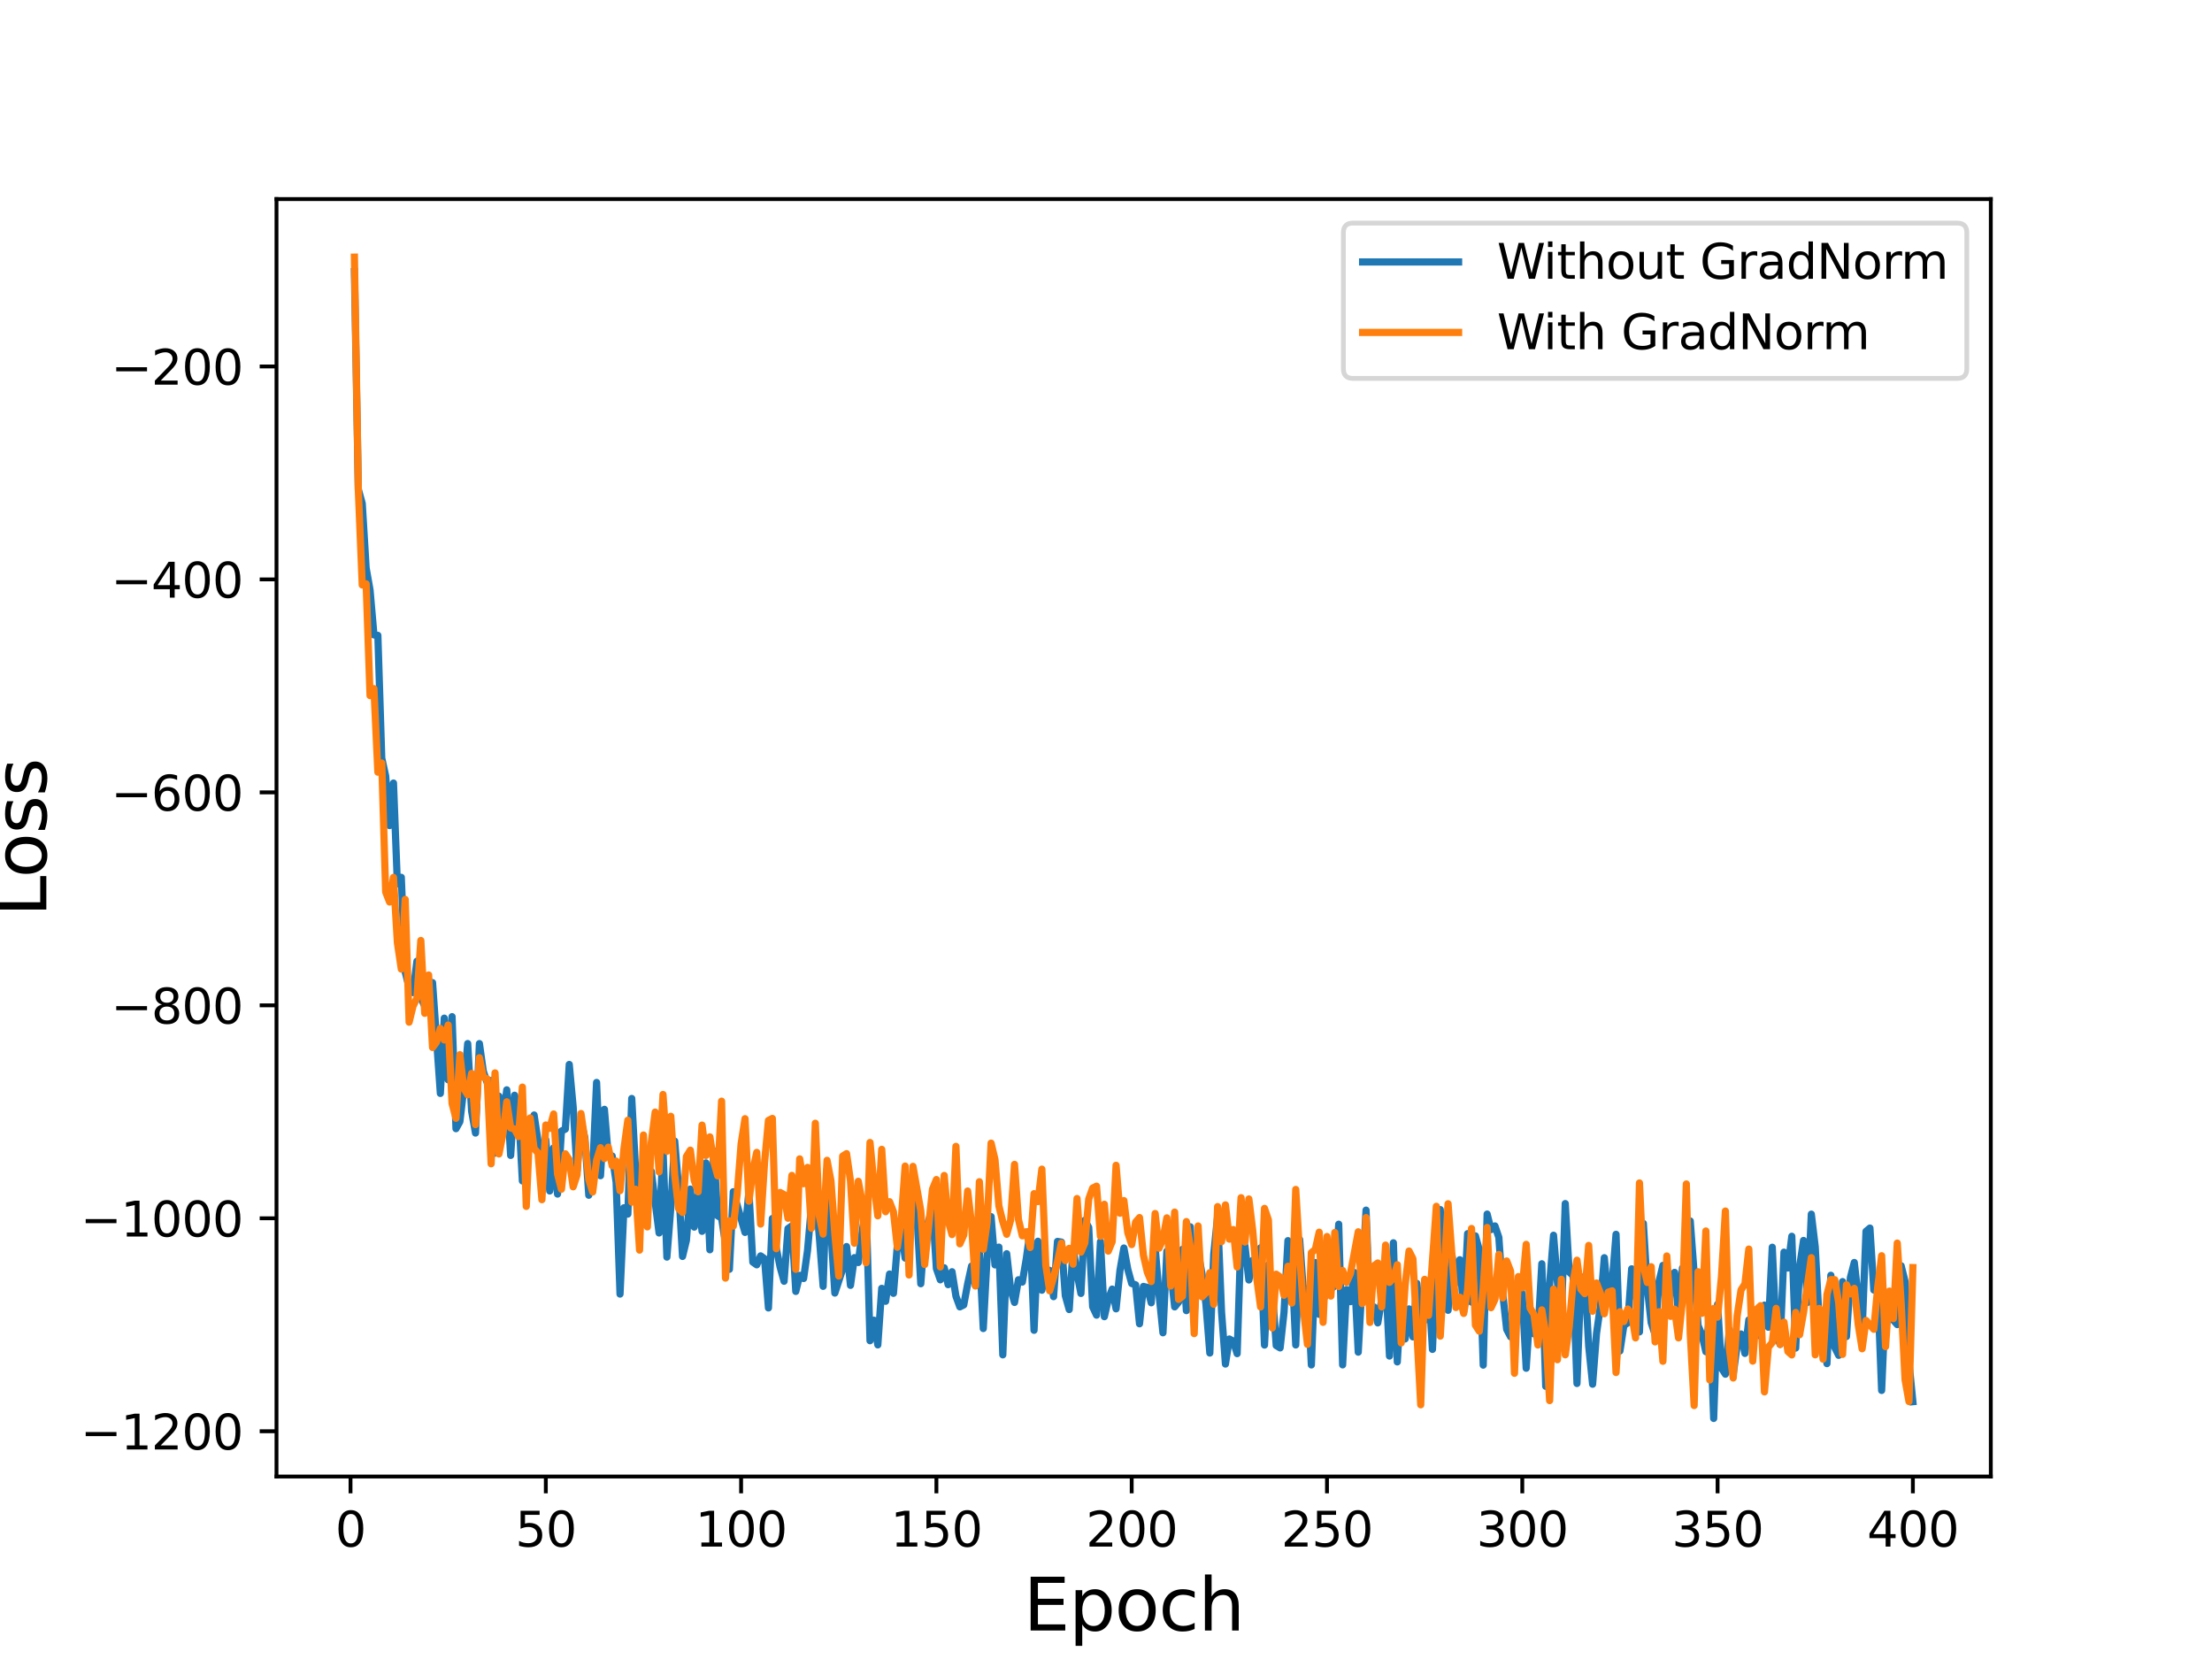 <?xml version="1.0" encoding="utf-8" standalone="no"?>
<!DOCTYPE svg PUBLIC "-//W3C//DTD SVG 1.1//EN"
  "http://www.w3.org/Graphics/SVG/1.1/DTD/svg11.dtd">
<svg height="345.6pt" version="1.1" viewBox="0 0 460.8 345.6" width="460.8pt" xmlns="http://www.w3.org/2000/svg" xmlns:xlink="http://www.w3.org/1999/xlink">
 <defs>
  <style type="text/css">*{stroke-linecap:butt;stroke-linejoin:round;}</style>
 </defs>
 <g id="figure_1">
  <g id="patch_1">
   <path d="M 0 345.6 
L 460.8 345.6 
L 460.8 0 
L 0 0 
z
" style="fill:#ffffff;"/>
  </g>
  <g id="axes_1">
   <g id="patch_2">
    <path d="M 57.6 307.584 
L 414.72 307.584 
L 414.72 41.472 
L 57.6 41.472 
z
" style="fill:#ffffff;"/>
   </g>
   <g id="matplotlib.axis_1">
    <g id="xtick_1">
     <g id="line2d_1">
      <defs>
       <path d="M 0 0 
L 0 3.5 
" id="m8390b053bf" style="stroke:#000000;stroke-width:0.8;"/>
      </defs>
      <g>
       <use style="stroke:#000000;stroke-width:0.8;" x="73.019" xlink:href="#m8390b053bf" y="307.584"/>
      </g>
     </g>
     <g id="text_1">
      <!-- 0 -->
      <g transform="translate(69.838 322.182)scale(0.1 -0.1)">
       <defs>
        <path d="M 2034 4250 
Q 1547 4250 1301 3770 
Q 1056 3291 1056 2328 
Q 1056 1369 1301 889 
Q 1547 409 2034 409 
Q 2525 409 2770 889 
Q 3016 1369 3016 2328 
Q 3016 3291 2770 3770 
Q 2525 4250 2034 4250 
z
M 2034 4750 
Q 2819 4750 3233 4129 
Q 3647 3509 3647 2328 
Q 3647 1150 3233 529 
Q 2819 -91 2034 -91 
Q 1250 -91 836 529 
Q 422 1150 422 2328 
Q 422 3509 836 4129 
Q 1250 4750 2034 4750 
z
" id="DejaVuSans-30" transform="scale(0.016)"/>
       </defs>
       <use xlink:href="#DejaVuSans-30"/>
      </g>
     </g>
    </g>
    <g id="xtick_2">
     <g id="line2d_2">
      <g>
       <use style="stroke:#000000;stroke-width:0.8;" x="113.703" xlink:href="#m8390b053bf" y="307.584"/>
      </g>
     </g>
     <g id="text_2">
      <!-- 50 -->
      <g transform="translate(107.34 322.182)scale(0.1 -0.1)">
       <defs>
        <path d="M 691 4666 
L 3169 4666 
L 3169 4134 
L 1269 4134 
L 1269 2991 
Q 1406 3038 1543 3061 
Q 1681 3084 1819 3084 
Q 2600 3084 3056 2656 
Q 3513 2228 3513 1497 
Q 3513 744 3044 326 
Q 2575 -91 1722 -91 
Q 1428 -91 1123 -41 
Q 819 9 494 109 
L 494 744 
Q 775 591 1075 516 
Q 1375 441 1709 441 
Q 2250 441 2565 725 
Q 2881 1009 2881 1497 
Q 2881 1984 2565 2268 
Q 2250 2553 1709 2553 
Q 1456 2553 1204 2497 
Q 953 2441 691 2322 
L 691 4666 
z
" id="DejaVuSans-35" transform="scale(0.016)"/>
       </defs>
       <use xlink:href="#DejaVuSans-35"/>
       <use x="63.623" xlink:href="#DejaVuSans-30"/>
      </g>
     </g>
    </g>
    <g id="xtick_3">
     <g id="line2d_3">
      <g>
       <use style="stroke:#000000;stroke-width:0.8;" x="154.386" xlink:href="#m8390b053bf" y="307.584"/>
      </g>
     </g>
     <g id="text_3">
      <!-- 100 -->
      <g transform="translate(144.842 322.182)scale(0.1 -0.1)">
       <defs>
        <path d="M 794 531 
L 1825 531 
L 1825 4091 
L 703 3866 
L 703 4441 
L 1819 4666 
L 2450 4666 
L 2450 531 
L 3481 531 
L 3481 0 
L 794 0 
L 794 531 
z
" id="DejaVuSans-31" transform="scale(0.016)"/>
       </defs>
       <use xlink:href="#DejaVuSans-31"/>
       <use x="63.623" xlink:href="#DejaVuSans-30"/>
       <use x="127.246" xlink:href="#DejaVuSans-30"/>
      </g>
     </g>
    </g>
    <g id="xtick_4">
     <g id="line2d_4">
      <g>
       <use style="stroke:#000000;stroke-width:0.8;" x="195.07" xlink:href="#m8390b053bf" y="307.584"/>
      </g>
     </g>
     <g id="text_4">
      <!-- 150 -->
      <g transform="translate(185.526 322.182)scale(0.1 -0.1)">
       <use xlink:href="#DejaVuSans-31"/>
       <use x="63.623" xlink:href="#DejaVuSans-35"/>
       <use x="127.246" xlink:href="#DejaVuSans-30"/>
      </g>
     </g>
    </g>
    <g id="xtick_5">
     <g id="line2d_5">
      <g>
       <use style="stroke:#000000;stroke-width:0.8;" x="235.753" xlink:href="#m8390b053bf" y="307.584"/>
      </g>
     </g>
     <g id="text_5">
      <!-- 200 -->
      <g transform="translate(226.209 322.182)scale(0.1 -0.1)">
       <defs>
        <path d="M 1228 531 
L 3431 531 
L 3431 0 
L 469 0 
L 469 531 
Q 828 903 1448 1529 
Q 2069 2156 2228 2338 
Q 2531 2678 2651 2914 
Q 2772 3150 2772 3378 
Q 2772 3750 2511 3984 
Q 2250 4219 1831 4219 
Q 1534 4219 1204 4116 
Q 875 4013 500 3803 
L 500 4441 
Q 881 4594 1212 4672 
Q 1544 4750 1819 4750 
Q 2544 4750 2975 4387 
Q 3406 4025 3406 3419 
Q 3406 3131 3298 2873 
Q 3191 2616 2906 2266 
Q 2828 2175 2409 1742 
Q 1991 1309 1228 531 
z
" id="DejaVuSans-32" transform="scale(0.016)"/>
       </defs>
       <use xlink:href="#DejaVuSans-32"/>
       <use x="63.623" xlink:href="#DejaVuSans-30"/>
       <use x="127.246" xlink:href="#DejaVuSans-30"/>
      </g>
     </g>
    </g>
    <g id="xtick_6">
     <g id="line2d_6">
      <g>
       <use style="stroke:#000000;stroke-width:0.8;" x="276.437" xlink:href="#m8390b053bf" y="307.584"/>
      </g>
     </g>
     <g id="text_6">
      <!-- 250 -->
      <g transform="translate(266.893 322.182)scale(0.1 -0.1)">
       <use xlink:href="#DejaVuSans-32"/>
       <use x="63.623" xlink:href="#DejaVuSans-35"/>
       <use x="127.246" xlink:href="#DejaVuSans-30"/>
      </g>
     </g>
    </g>
    <g id="xtick_7">
     <g id="line2d_7">
      <g>
       <use style="stroke:#000000;stroke-width:0.8;" x="317.12" xlink:href="#m8390b053bf" y="307.584"/>
      </g>
     </g>
     <g id="text_7">
      <!-- 300 -->
      <g transform="translate(307.576 322.182)scale(0.1 -0.1)">
       <defs>
        <path d="M 2597 2516 
Q 3050 2419 3304 2112 
Q 3559 1806 3559 1356 
Q 3559 666 3084 287 
Q 2609 -91 1734 -91 
Q 1441 -91 1130 -33 
Q 819 25 488 141 
L 488 750 
Q 750 597 1062 519 
Q 1375 441 1716 441 
Q 2309 441 2620 675 
Q 2931 909 2931 1356 
Q 2931 1769 2642 2001 
Q 2353 2234 1838 2234 
L 1294 2234 
L 1294 2753 
L 1863 2753 
Q 2328 2753 2575 2939 
Q 2822 3125 2822 3475 
Q 2822 3834 2567 4026 
Q 2313 4219 1838 4219 
Q 1578 4219 1281 4162 
Q 984 4106 628 3988 
L 628 4550 
Q 988 4650 1302 4700 
Q 1616 4750 1894 4750 
Q 2613 4750 3031 4423 
Q 3450 4097 3450 3541 
Q 3450 3153 3228 2886 
Q 3006 2619 2597 2516 
z
" id="DejaVuSans-33" transform="scale(0.016)"/>
       </defs>
       <use xlink:href="#DejaVuSans-33"/>
       <use x="63.623" xlink:href="#DejaVuSans-30"/>
       <use x="127.246" xlink:href="#DejaVuSans-30"/>
      </g>
     </g>
    </g>
    <g id="xtick_8">
     <g id="line2d_8">
      <g>
       <use style="stroke:#000000;stroke-width:0.8;" x="357.804" xlink:href="#m8390b053bf" y="307.584"/>
      </g>
     </g>
     <g id="text_8">
      <!-- 350 -->
      <g transform="translate(348.26 322.182)scale(0.1 -0.1)">
       <use xlink:href="#DejaVuSans-33"/>
       <use x="63.623" xlink:href="#DejaVuSans-35"/>
       <use x="127.246" xlink:href="#DejaVuSans-30"/>
      </g>
     </g>
    </g>
    <g id="xtick_9">
     <g id="line2d_9">
      <g>
       <use style="stroke:#000000;stroke-width:0.8;" x="398.487" xlink:href="#m8390b053bf" y="307.584"/>
      </g>
     </g>
     <g id="text_9">
      <!-- 400 -->
      <g transform="translate(388.944 322.182)scale(0.1 -0.1)">
       <defs>
        <path d="M 2419 4116 
L 825 1625 
L 2419 1625 
L 2419 4116 
z
M 2253 4666 
L 3047 4666 
L 3047 1625 
L 3713 1625 
L 3713 1100 
L 3047 1100 
L 3047 0 
L 2419 0 
L 2419 1100 
L 313 1100 
L 313 1709 
L 2253 4666 
z
" id="DejaVuSans-34" transform="scale(0.016)"/>
       </defs>
       <use xlink:href="#DejaVuSans-34"/>
       <use x="63.623" xlink:href="#DejaVuSans-30"/>
       <use x="127.246" xlink:href="#DejaVuSans-30"/>
      </g>
     </g>
    </g>
    <g id="text_10">
     <!-- Epoch -->
     <g transform="translate(213.194 339.66)scale(0.15 -0.15)">
      <defs>
       <path d="M 628 4666 
L 3578 4666 
L 3578 4134 
L 1259 4134 
L 1259 2753 
L 3481 2753 
L 3481 2222 
L 1259 2222 
L 1259 531 
L 3634 531 
L 3634 0 
L 628 0 
L 628 4666 
z
" id="DejaVuSans-45" transform="scale(0.016)"/>
       <path d="M 1159 525 
L 1159 -1331 
L 581 -1331 
L 581 3500 
L 1159 3500 
L 1159 2969 
Q 1341 3281 1617 3432 
Q 1894 3584 2278 3584 
Q 2916 3584 3314 3078 
Q 3713 2572 3713 1747 
Q 3713 922 3314 415 
Q 2916 -91 2278 -91 
Q 1894 -91 1617 61 
Q 1341 213 1159 525 
z
M 3116 1747 
Q 3116 2381 2855 2742 
Q 2594 3103 2138 3103 
Q 1681 3103 1420 2742 
Q 1159 2381 1159 1747 
Q 1159 1113 1420 752 
Q 1681 391 2138 391 
Q 2594 391 2855 752 
Q 3116 1113 3116 1747 
z
" id="DejaVuSans-70" transform="scale(0.016)"/>
       <path d="M 1959 3097 
Q 1497 3097 1228 2736 
Q 959 2375 959 1747 
Q 959 1119 1226 758 
Q 1494 397 1959 397 
Q 2419 397 2687 759 
Q 2956 1122 2956 1747 
Q 2956 2369 2687 2733 
Q 2419 3097 1959 3097 
z
M 1959 3584 
Q 2709 3584 3137 3096 
Q 3566 2609 3566 1747 
Q 3566 888 3137 398 
Q 2709 -91 1959 -91 
Q 1206 -91 779 398 
Q 353 888 353 1747 
Q 353 2609 779 3096 
Q 1206 3584 1959 3584 
z
" id="DejaVuSans-6f" transform="scale(0.016)"/>
       <path d="M 3122 3366 
L 3122 2828 
Q 2878 2963 2633 3030 
Q 2388 3097 2138 3097 
Q 1578 3097 1268 2742 
Q 959 2388 959 1747 
Q 959 1106 1268 751 
Q 1578 397 2138 397 
Q 2388 397 2633 464 
Q 2878 531 3122 666 
L 3122 134 
Q 2881 22 2623 -34 
Q 2366 -91 2075 -91 
Q 1284 -91 818 406 
Q 353 903 353 1747 
Q 353 2603 823 3093 
Q 1294 3584 2113 3584 
Q 2378 3584 2631 3529 
Q 2884 3475 3122 3366 
z
" id="DejaVuSans-63" transform="scale(0.016)"/>
       <path d="M 3513 2113 
L 3513 0 
L 2938 0 
L 2938 2094 
Q 2938 2591 2744 2837 
Q 2550 3084 2163 3084 
Q 1697 3084 1428 2787 
Q 1159 2491 1159 1978 
L 1159 0 
L 581 0 
L 581 4863 
L 1159 4863 
L 1159 2956 
Q 1366 3272 1645 3428 
Q 1925 3584 2291 3584 
Q 2894 3584 3203 3211 
Q 3513 2838 3513 2113 
z
" id="DejaVuSans-68" transform="scale(0.016)"/>
      </defs>
      <use xlink:href="#DejaVuSans-45"/>
      <use x="63.184" xlink:href="#DejaVuSans-70"/>
      <use x="126.66" xlink:href="#DejaVuSans-6f"/>
      <use x="187.842" xlink:href="#DejaVuSans-63"/>
      <use x="242.822" xlink:href="#DejaVuSans-68"/>
     </g>
    </g>
   </g>
   <g id="matplotlib.axis_2">
    <g id="ytick_1">
     <g id="line2d_10">
      <defs>
       <path d="M 0 0 
L -3.5 0 
" id="m3572b306ea" style="stroke:#000000;stroke-width:0.8;"/>
      </defs>
      <g>
       <use style="stroke:#000000;stroke-width:0.8;" x="57.6" xlink:href="#m3572b306ea" y="298.156"/>
      </g>
     </g>
     <g id="text_11">
      <!-- −1200 -->
      <g transform="translate(16.77 301.955)scale(0.1 -0.1)">
       <defs>
        <path d="M 678 2272 
L 4684 2272 
L 4684 1741 
L 678 1741 
L 678 2272 
z
" id="DejaVuSans-2212" transform="scale(0.016)"/>
       </defs>
       <use xlink:href="#DejaVuSans-2212"/>
       <use x="83.789" xlink:href="#DejaVuSans-31"/>
       <use x="147.412" xlink:href="#DejaVuSans-32"/>
       <use x="211.035" xlink:href="#DejaVuSans-30"/>
       <use x="274.658" xlink:href="#DejaVuSans-30"/>
      </g>
     </g>
    </g>
    <g id="ytick_2">
     <g id="line2d_11">
      <g>
       <use style="stroke:#000000;stroke-width:0.8;" x="57.6" xlink:href="#m3572b306ea" y="253.792"/>
      </g>
     </g>
     <g id="text_12">
      <!-- −1000 -->
      <g transform="translate(16.77 257.591)scale(0.1 -0.1)">
       <use xlink:href="#DejaVuSans-2212"/>
       <use x="83.789" xlink:href="#DejaVuSans-31"/>
       <use x="147.412" xlink:href="#DejaVuSans-30"/>
       <use x="211.035" xlink:href="#DejaVuSans-30"/>
       <use x="274.658" xlink:href="#DejaVuSans-30"/>
      </g>
     </g>
    </g>
    <g id="ytick_3">
     <g id="line2d_12">
      <g>
       <use style="stroke:#000000;stroke-width:0.8;" x="57.6" xlink:href="#m3572b306ea" y="209.428"/>
      </g>
     </g>
     <g id="text_13">
      <!-- −800 -->
      <g transform="translate(23.133 213.228)scale(0.1 -0.1)">
       <defs>
        <path d="M 2034 2216 
Q 1584 2216 1326 1975 
Q 1069 1734 1069 1313 
Q 1069 891 1326 650 
Q 1584 409 2034 409 
Q 2484 409 2743 651 
Q 3003 894 3003 1313 
Q 3003 1734 2745 1975 
Q 2488 2216 2034 2216 
z
M 1403 2484 
Q 997 2584 770 2862 
Q 544 3141 544 3541 
Q 544 4100 942 4425 
Q 1341 4750 2034 4750 
Q 2731 4750 3128 4425 
Q 3525 4100 3525 3541 
Q 3525 3141 3298 2862 
Q 3072 2584 2669 2484 
Q 3125 2378 3379 2068 
Q 3634 1759 3634 1313 
Q 3634 634 3220 271 
Q 2806 -91 2034 -91 
Q 1263 -91 848 271 
Q 434 634 434 1313 
Q 434 1759 690 2068 
Q 947 2378 1403 2484 
z
M 1172 3481 
Q 1172 3119 1398 2916 
Q 1625 2713 2034 2713 
Q 2441 2713 2670 2916 
Q 2900 3119 2900 3481 
Q 2900 3844 2670 4047 
Q 2441 4250 2034 4250 
Q 1625 4250 1398 4047 
Q 1172 3844 1172 3481 
z
" id="DejaVuSans-38" transform="scale(0.016)"/>
       </defs>
       <use xlink:href="#DejaVuSans-2212"/>
       <use x="83.789" xlink:href="#DejaVuSans-38"/>
       <use x="147.412" xlink:href="#DejaVuSans-30"/>
       <use x="211.035" xlink:href="#DejaVuSans-30"/>
      </g>
     </g>
    </g>
    <g id="ytick_4">
     <g id="line2d_13">
      <g>
       <use style="stroke:#000000;stroke-width:0.8;" x="57.6" xlink:href="#m3572b306ea" y="165.065"/>
      </g>
     </g>
     <g id="text_14">
      <!-- −600 -->
      <g transform="translate(23.133 168.864)scale(0.1 -0.1)">
       <defs>
        <path d="M 2113 2584 
Q 1688 2584 1439 2293 
Q 1191 2003 1191 1497 
Q 1191 994 1439 701 
Q 1688 409 2113 409 
Q 2538 409 2786 701 
Q 3034 994 3034 1497 
Q 3034 2003 2786 2293 
Q 2538 2584 2113 2584 
z
M 3366 4563 
L 3366 3988 
Q 3128 4100 2886 4159 
Q 2644 4219 2406 4219 
Q 1781 4219 1451 3797 
Q 1122 3375 1075 2522 
Q 1259 2794 1537 2939 
Q 1816 3084 2150 3084 
Q 2853 3084 3261 2657 
Q 3669 2231 3669 1497 
Q 3669 778 3244 343 
Q 2819 -91 2113 -91 
Q 1303 -91 875 529 
Q 447 1150 447 2328 
Q 447 3434 972 4092 
Q 1497 4750 2381 4750 
Q 2619 4750 2861 4703 
Q 3103 4656 3366 4563 
z
" id="DejaVuSans-36" transform="scale(0.016)"/>
       </defs>
       <use xlink:href="#DejaVuSans-2212"/>
       <use x="83.789" xlink:href="#DejaVuSans-36"/>
       <use x="147.412" xlink:href="#DejaVuSans-30"/>
       <use x="211.035" xlink:href="#DejaVuSans-30"/>
      </g>
     </g>
    </g>
    <g id="ytick_5">
     <g id="line2d_14">
      <g>
       <use style="stroke:#000000;stroke-width:0.8;" x="57.6" xlink:href="#m3572b306ea" y="120.701"/>
      </g>
     </g>
     <g id="text_15">
      <!-- −400 -->
      <g transform="translate(23.133 124.5)scale(0.1 -0.1)">
       <use xlink:href="#DejaVuSans-2212"/>
       <use x="83.789" xlink:href="#DejaVuSans-34"/>
       <use x="147.412" xlink:href="#DejaVuSans-30"/>
       <use x="211.035" xlink:href="#DejaVuSans-30"/>
      </g>
     </g>
    </g>
    <g id="ytick_6">
     <g id="line2d_15">
      <g>
       <use style="stroke:#000000;stroke-width:0.8;" x="57.6" xlink:href="#m3572b306ea" y="76.337"/>
      </g>
     </g>
     <g id="text_16">
      <!-- −200 -->
      <g transform="translate(23.133 80.136)scale(0.1 -0.1)">
       <use xlink:href="#DejaVuSans-2212"/>
       <use x="83.789" xlink:href="#DejaVuSans-32"/>
       <use x="147.412" xlink:href="#DejaVuSans-30"/>
       <use x="211.035" xlink:href="#DejaVuSans-30"/>
      </g>
     </g>
    </g>
    <g id="text_17">
     <!-- Loss -->
     <g transform="translate(9.651 190.979)rotate(-90)scale(0.15 -0.15)">
      <defs>
       <path d="M 628 4666 
L 1259 4666 
L 1259 531 
L 3531 531 
L 3531 0 
L 628 0 
L 628 4666 
z
" id="DejaVuSans-4c" transform="scale(0.016)"/>
       <path d="M 2834 3397 
L 2834 2853 
Q 2591 2978 2328 3040 
Q 2066 3103 1784 3103 
Q 1356 3103 1142 2972 
Q 928 2841 928 2578 
Q 928 2378 1081 2264 
Q 1234 2150 1697 2047 
L 1894 2003 
Q 2506 1872 2764 1633 
Q 3022 1394 3022 966 
Q 3022 478 2636 193 
Q 2250 -91 1575 -91 
Q 1294 -91 989 -36 
Q 684 19 347 128 
L 347 722 
Q 666 556 975 473 
Q 1284 391 1588 391 
Q 1994 391 2212 530 
Q 2431 669 2431 922 
Q 2431 1156 2273 1281 
Q 2116 1406 1581 1522 
L 1381 1569 
Q 847 1681 609 1914 
Q 372 2147 372 2553 
Q 372 3047 722 3315 
Q 1072 3584 1716 3584 
Q 2034 3584 2315 3537 
Q 2597 3491 2834 3397 
z
" id="DejaVuSans-73" transform="scale(0.016)"/>
      </defs>
      <use xlink:href="#DejaVuSans-4c"/>
      <use x="53.963" xlink:href="#DejaVuSans-6f"/>
      <use x="115.145" xlink:href="#DejaVuSans-73"/>
      <use x="167.244" xlink:href="#DejaVuSans-73"/>
     </g>
    </g>
   </g>
   <g id="line2d_16">
    <path clip-path="url(#pa39becb277)" d="M 73.833 56.577 
L 74.646 101.938 
L 75.46 104.886 
L 76.274 118.317 
L 77.087 122.932 
L 77.901 132.271 
L 78.715 132.353 
L 79.528 157.934 
L 80.342 161.653 
L 81.156 171.978 
L 81.969 163.124 
L 82.783 184.14 
L 83.597 182.76 
L 84.41 202.471 
L 85.224 205.708 
L 86.038 206.782 
L 86.851 200.24 
L 87.665 207.865 
L 88.479 209.594 
L 89.292 204.644 
L 90.106 204.697 
L 91.733 227.779 
L 92.547 212.101 
L 93.361 224.942 
L 94.174 211.789 
L 94.988 235.124 
L 95.802 233.655 
L 96.616 226.713 
L 97.429 217.393 
L 98.243 231.465 
L 99.057 236.036 
L 99.87 217.401 
L 100.684 223.177 
L 101.498 225.562 
L 102.311 225.091 
L 103.125 240.216 
L 103.939 228.352 
L 104.752 233.728 
L 105.566 227.034 
L 106.38 240.694 
L 107.193 228.161 
L 108.007 231.065 
L 108.821 246.005 
L 109.634 238.241 
L 110.448 238.434 
L 111.262 232.278 
L 112.075 237.653 
L 112.889 246.773 
L 113.703 237.442 
L 114.516 248.102 
L 115.33 239.117 
L 116.144 248.744 
L 116.957 235.618 
L 117.771 235.216 
L 118.585 221.745 
L 119.398 230.558 
L 120.212 243.933 
L 121.026 233.548 
L 121.839 237.068 
L 122.653 248.99 
L 123.467 243.696 
L 124.28 225.493 
L 125.094 244.922 
L 125.908 231.092 
L 126.721 240.838 
L 127.535 240.816 
L 128.349 246.259 
L 129.162 269.578 
L 129.976 251.602 
L 130.79 252.916 
L 131.603 228.833 
L 132.417 243.988 
L 133.231 254.537 
L 134.044 242.1 
L 134.858 251.135 
L 135.672 244.016 
L 137.299 256.85 
L 138.113 239.384 
L 138.926 261.876 
L 139.74 251.586 
L 140.554 237.718 
L 141.367 247.416 
L 142.181 261.739 
L 142.995 258.367 
L 143.808 247.707 
L 144.622 255.627 
L 145.436 248.907 
L 146.249 256.509 
L 147.063 242.258 
L 147.877 260.351 
L 148.69 239.757 
L 149.504 253.28 
L 150.318 253.744 
L 151.945 264.42 
L 152.759 248.258 
L 155.2 256.733 
L 156.013 248.165 
L 156.827 262.918 
L 157.641 263.488 
L 158.454 261.62 
L 159.268 262.205 
L 160.082 272.471 
L 160.895 253.836 
L 161.709 260.039 
L 162.523 264 
L 163.336 266.908 
L 164.15 255.942 
L 164.964 255.369 
L 165.777 269.029 
L 166.591 265.674 
L 167.405 266.337 
L 168.219 260.52 
L 169.032 251.298 
L 169.846 248.364 
L 170.66 257.406 
L 171.473 267.966 
L 172.287 243.563 
L 173.914 269.367 
L 175.542 264.366 
L 176.355 259.678 
L 177.169 267.762 
L 177.983 261.987 
L 178.796 263.009 
L 179.61 256.583 
L 180.424 251.088 
L 181.237 279.293 
L 182.051 275.021 
L 182.865 280.163 
L 183.678 268.386 
L 184.492 271.08 
L 185.306 265.401 
L 186.119 269.425 
L 186.933 259.407 
L 187.747 256.251 
L 188.56 262.082 
L 189.374 258.135 
L 190.188 249.636 
L 191.001 252.884 
L 191.815 267.425 
L 192.629 256.689 
L 193.442 254.336 
L 194.256 251.551 
L 195.07 264.272 
L 195.883 266.611 
L 196.697 264.097 
L 197.511 267.619 
L 198.324 264.929 
L 199.138 270.021 
L 199.952 272.248 
L 200.765 271.836 
L 201.579 267.462 
L 202.393 263.74 
L 203.206 267.809 
L 204.02 260.662 
L 204.834 276.759 
L 205.647 261.546 
L 206.461 253.442 
L 207.275 263.503 
L 208.088 259.797 
L 208.902 282.239 
L 209.716 261.171 
L 210.529 268.599 
L 211.343 271.322 
L 212.157 266.6 
L 212.97 267.078 
L 213.784 262.28 
L 214.598 256.423 
L 215.411 277.122 
L 216.225 258.578 
L 217.039 268.773 
L 217.852 264.707 
L 218.666 264.641 
L 219.48 270.117 
L 220.293 258.612 
L 221.107 258.747 
L 221.921 269.905 
L 222.734 272.803 
L 223.548 260.096 
L 224.362 265.216 
L 225.175 269.448 
L 225.989 254.209 
L 226.803 255.702 
L 227.616 272.224 
L 228.43 273.969 
L 229.244 258.659 
L 230.057 274.287 
L 230.871 270.693 
L 231.685 268.543 
L 232.498 272.654 
L 233.312 264.621 
L 234.126 259.985 
L 234.939 264.412 
L 235.753 267.376 
L 236.567 267.648 
L 237.381 275.77 
L 238.194 267.989 
L 239.008 268.189 
L 239.822 271.397 
L 240.635 259.782 
L 241.449 269.619 
L 242.263 277.644 
L 243.076 260.655 
L 243.89 264.84 
L 244.704 272.249 
L 245.517 271.259 
L 246.331 260.257 
L 247.145 273.031 
L 247.958 255.565 
L 248.772 273.916 
L 249.586 260.888 
L 250.399 265.373 
L 251.213 271.665 
L 252.027 281.862 
L 252.84 261.26 
L 253.654 253.365 
L 254.468 273.258 
L 255.281 284.157 
L 256.095 278.937 
L 256.909 279.39 
L 257.722 281.988 
L 258.536 256.98 
L 259.35 259.586 
L 260.163 266.644 
L 260.977 262.546 
L 261.791 264.244 
L 262.604 259.943 
L 263.418 280.2 
L 264.232 263.48 
L 265.045 268.854 
L 265.859 280.303 
L 266.673 280.792 
L 267.486 273.408 
L 268.3 258.451 
L 269.114 263.211 
L 269.927 280.177 
L 270.741 258.222 
L 271.555 269.486 
L 272.368 268.456 
L 273.182 284.338 
L 273.996 263.013 
L 274.809 273.799 
L 275.623 270.932 
L 276.437 268.861 
L 277.25 268.463 
L 278.064 267.898 
L 278.878 255.026 
L 279.691 284.327 
L 280.505 268.643 
L 281.319 271.16 
L 282.132 265.073 
L 282.946 281.678 
L 284.573 252.093 
L 285.387 273.682 
L 286.201 272.24 
L 287.014 275.584 
L 288.642 265.832 
L 289.455 282.489 
L 290.269 258.897 
L 291.083 283.709 
L 291.896 269.563 
L 292.71 278.925 
L 293.524 272.671 
L 294.337 278.493 
L 295.151 267.35 
L 295.965 274.641 
L 296.778 275.077 
L 297.592 267.399 
L 298.406 281.103 
L 299.219 261.724 
L 300.033 251.98 
L 300.847 266.515 
L 301.66 272.96 
L 302.474 261.52 
L 303.288 267.274 
L 304.101 262.426 
L 304.915 273.231 
L 305.729 256.992 
L 306.543 271.252 
L 307.356 257.457 
L 308.17 260.414 
L 308.984 284.38 
L 309.797 252.914 
L 310.611 256.155 
L 311.425 255.385 
L 312.238 257.783 
L 313.052 269.493 
L 313.866 276.929 
L 314.679 278.471 
L 315.493 273.8 
L 316.307 266.392 
L 317.12 269.803 
L 317.934 285.029 
L 318.748 272.516 
L 319.561 277.866 
L 320.375 277.874 
L 321.189 263.271 
L 322.002 288.8 
L 322.816 267.426 
L 323.63 257.325 
L 324.443 267.195 
L 325.257 274.453 
L 326.071 250.726 
L 326.884 264.99 
L 327.698 265.725 
L 328.512 288.202 
L 329.325 266.435 
L 330.139 265.876 
L 330.953 280.404 
L 331.766 288.354 
L 332.58 277.81 
L 333.394 272.069 
L 334.207 262.006 
L 335.021 271.029 
L 335.835 267.311 
L 336.648 257.131 
L 337.462 281.431 
L 338.276 276.142 
L 339.089 275.567 
L 339.903 264.319 
L 340.717 267.48 
L 341.53 277.461 
L 342.344 254.864 
L 343.158 268.276 
L 343.971 275.55 
L 344.785 278.024 
L 345.599 266.994 
L 346.412 263.604 
L 347.226 273.937 
L 348.04 268.292 
L 348.853 265.055 
L 349.667 273.682 
L 350.481 264.166 
L 351.294 263.631 
L 352.108 254.351 
L 353.735 276.139 
L 354.549 278.048 
L 355.363 281.581 
L 356.176 273.221 
L 356.99 295.488 
L 357.804 271.714 
L 358.617 285.01 
L 359.431 286.269 
L 360.245 276.98 
L 361.058 286.336 
L 361.872 280.316 
L 362.686 277.895 
L 363.499 281.94 
L 364.313 274.958 
L 365.127 275.047 
L 365.94 272.967 
L 366.754 278.361 
L 367.568 271.881 
L 368.381 276.488 
L 369.195 259.821 
L 370.009 277.806 
L 370.822 280.069 
L 371.636 260.85 
L 372.45 264.152 
L 373.263 257.54 
L 374.077 280.825 
L 374.891 263.876 
L 375.704 258.411 
L 376.518 271.334 
L 377.332 252.927 
L 378.146 259.759 
L 378.959 275.035 
L 379.773 274.373 
L 380.587 284.066 
L 381.4 265.666 
L 382.214 280.705 
L 383.028 282.338 
L 383.841 266.983 
L 384.655 278.429 
L 385.469 266.148 
L 386.282 262.997 
L 387.91 277.426 
L 388.723 256.515 
L 389.537 255.829 
L 390.351 268.737 
L 391.164 268.609 
L 391.978 289.652 
L 392.792 270.763 
L 393.605 271.146 
L 394.419 274.998 
L 395.233 275.937 
L 396.046 263.685 
L 396.86 266.956 
L 397.674 283.821 
L 398.487 291.995 
L 398.487 291.995 
" style="fill:none;stroke:#1f77b4;stroke-linecap:square;stroke-width:1.5;"/>
   </g>
   <g id="line2d_17">
    <path clip-path="url(#pa39becb277)" d="M 73.833 53.568 
L 74.646 102.062 
L 75.46 121.862 
L 76.274 121.624 
L 77.087 144.906 
L 77.901 143.459 
L 78.715 160.857 
L 79.528 158.955 
L 80.342 185.821 
L 81.156 187.902 
L 81.969 182.776 
L 82.783 196.373 
L 83.597 201.882 
L 84.41 187.365 
L 85.224 212.938 
L 86.038 209.616 
L 86.851 207.936 
L 87.665 195.918 
L 88.479 211.092 
L 89.292 203.104 
L 90.106 218.208 
L 90.92 217.108 
L 91.733 214.246 
L 92.547 216.645 
L 93.361 213.526 
L 94.174 229.872 
L 94.988 232.965 
L 95.802 219.708 
L 96.616 226.72 
L 97.429 228.068 
L 98.243 223.617 
L 99.057 234.276 
L 99.87 220.342 
L 100.684 224.393 
L 101.498 224.756 
L 102.311 242.439 
L 103.125 223.499 
L 103.939 240.391 
L 104.752 236.353 
L 105.566 229.528 
L 106.38 234.968 
L 107.193 235.198 
L 108.007 236.764 
L 108.821 226.464 
L 109.634 251.316 
L 110.448 232.889 
L 111.262 239.267 
L 112.075 240.173 
L 112.889 249.916 
L 113.703 234.355 
L 114.516 235.058 
L 115.33 232.063 
L 116.144 244.565 
L 116.957 247.738 
L 117.771 240.365 
L 118.585 241.595 
L 119.398 247.233 
L 120.212 244.746 
L 121.026 231.967 
L 121.839 237.546 
L 122.653 245.707 
L 123.467 248.312 
L 124.28 241.713 
L 125.094 239.087 
L 125.908 241.342 
L 126.721 238.975 
L 127.535 242.85 
L 128.349 241.878 
L 129.162 248.033 
L 129.976 239.336 
L 130.79 233.365 
L 131.603 250.423 
L 132.417 247.743 
L 133.231 260.419 
L 134.044 236.444 
L 134.858 255.583 
L 135.672 238.003 
L 136.485 231.667 
L 137.299 244.125 
L 138.113 228.004 
L 138.926 239.836 
L 139.74 232.544 
L 140.554 244.776 
L 141.367 251.776 
L 142.181 252.577 
L 142.995 240.927 
L 143.808 239.602 
L 144.622 245.889 
L 145.436 248.27 
L 146.249 234.38 
L 147.063 240.713 
L 147.877 236.832 
L 148.69 241.974 
L 149.504 244.95 
L 150.318 229.394 
L 151.131 266.254 
L 151.945 254.324 
L 152.759 255.407 
L 153.572 248.708 
L 154.386 238.305 
L 155.2 233.043 
L 156.013 250.223 
L 156.827 243.927 
L 157.641 240.066 
L 158.454 254.993 
L 159.268 242.201 
L 160.082 233.406 
L 160.895 232.988 
L 161.709 260.131 
L 162.523 248.415 
L 163.336 248.854 
L 164.15 253.779 
L 164.964 244.861 
L 165.777 264.422 
L 166.591 241.413 
L 167.405 246.588 
L 168.219 243.193 
L 169.032 255.867 
L 169.846 233.991 
L 170.66 253.252 
L 171.473 257.083 
L 172.287 241.717 
L 173.101 245.986 
L 173.914 257.094 
L 174.728 265.818 
L 175.542 240.838 
L 176.355 240.323 
L 177.169 246.004 
L 177.983 258.981 
L 178.796 246.084 
L 179.61 250.392 
L 180.424 263.055 
L 181.237 237.998 
L 182.051 246.602 
L 182.865 253.276 
L 183.678 239.432 
L 184.492 252.421 
L 185.306 250.335 
L 186.119 252.428 
L 186.933 259.83 
L 187.747 254.094 
L 188.56 242.916 
L 189.374 265.604 
L 190.188 242.974 
L 191.815 252.225 
L 192.629 263.418 
L 194.256 247.718 
L 195.07 245.722 
L 195.883 263.927 
L 196.697 244.871 
L 197.511 254.253 
L 198.324 257.188 
L 199.138 238.812 
L 199.952 259.108 
L 200.765 257.271 
L 201.579 248.109 
L 202.393 254.977 
L 203.206 267.892 
L 204.02 246.176 
L 204.834 260.259 
L 205.647 254.584 
L 206.461 238.133 
L 207.275 241.565 
L 208.088 251.224 
L 208.902 254.505 
L 209.716 257.122 
L 210.529 254.179 
L 211.343 242.562 
L 212.157 254 
L 212.97 257.441 
L 213.784 256.591 
L 214.598 259.877 
L 215.411 248.661 
L 216.225 250.314 
L 217.039 243.553 
L 217.852 263.54 
L 218.666 268.895 
L 219.48 266.117 
L 220.293 262.883 
L 221.107 258.957 
L 221.921 262.603 
L 222.734 260.057 
L 223.548 263.348 
L 224.362 249.679 
L 225.175 260.842 
L 225.989 258.913 
L 226.803 249.775 
L 227.616 247.501 
L 228.43 247.104 
L 229.244 257.544 
L 230.057 250.871 
L 230.871 260.627 
L 231.685 258.66 
L 232.498 242.753 
L 233.312 252.737 
L 234.126 250.106 
L 234.939 256.781 
L 235.753 259.27 
L 236.567 254.591 
L 237.381 253.645 
L 238.194 261.475 
L 239.008 265.022 
L 239.822 266.97 
L 240.635 252.797 
L 241.449 260.02 
L 242.263 258.099 
L 243.076 253.703 
L 243.89 267.891 
L 244.704 252.503 
L 245.517 270.679 
L 246.331 270.042 
L 247.145 254.476 
L 247.958 259.791 
L 248.772 277.816 
L 249.586 255.393 
L 250.399 270.146 
L 251.213 269.322 
L 252.027 265.122 
L 252.84 271.701 
L 253.654 251.356 
L 254.468 258.654 
L 255.281 251 
L 256.095 258.135 
L 256.909 256.143 
L 257.722 263.945 
L 258.536 249.506 
L 259.35 258.738 
L 260.163 249.767 
L 260.977 256.436 
L 261.791 266.209 
L 262.604 272.269 
L 263.418 251.732 
L 264.232 254.145 
L 265.045 276.641 
L 265.859 265.436 
L 266.673 266.02 
L 267.486 269.826 
L 268.3 263.784 
L 269.114 271.447 
L 269.927 247.782 
L 270.741 261.319 
L 271.555 272.976 
L 272.368 280.056 
L 273.182 260.95 
L 273.996 260.317 
L 274.809 256.687 
L 275.623 275.463 
L 276.437 257.593 
L 277.25 269.995 
L 278.064 256.747 
L 278.878 268.006 
L 279.691 264.659 
L 280.505 267.135 
L 281.319 265.344 
L 282.946 256.606 
L 283.76 271.566 
L 284.573 253.642 
L 285.387 275.485 
L 286.201 263.7 
L 287.014 263.107 
L 287.828 272.253 
L 288.642 259.377 
L 289.455 267.148 
L 290.269 266.229 
L 291.083 263.462 
L 291.896 279.751 
L 292.71 267.79 
L 293.524 260.613 
L 294.337 262.217 
L 295.965 292.645 
L 296.778 266.508 
L 297.592 274.014 
L 299.219 251.3 
L 300.033 278.339 
L 301.66 250.765 
L 303.288 272.382 
L 304.101 270.228 
L 304.915 273.61 
L 305.729 268.727 
L 306.543 255.916 
L 307.356 276.059 
L 308.17 277.316 
L 308.984 268.31 
L 309.797 255.707 
L 310.611 272.417 
L 311.425 270.668 
L 312.238 261.32 
L 313.052 270.38 
L 313.866 262.685 
L 314.679 264.791 
L 315.493 286.083 
L 316.307 265.931 
L 317.12 268.273 
L 317.934 259.226 
L 318.748 272.501 
L 319.561 273.839 
L 320.375 280.189 
L 321.189 272.873 
L 322.002 277.818 
L 322.816 291.771 
L 323.63 268.546 
L 324.443 283.256 
L 325.257 266.505 
L 326.071 282.23 
L 326.884 276.513 
L 327.698 267.113 
L 328.512 262.527 
L 329.325 268.558 
L 330.139 269.488 
L 330.953 259.446 
L 331.766 273.154 
L 332.58 267.268 
L 333.394 269.421 
L 334.207 273.682 
L 335.021 269.18 
L 335.835 268.902 
L 336.648 285.918 
L 337.462 273.257 
L 338.276 275.304 
L 339.089 272.696 
L 339.903 273.742 
L 340.717 278.706 
L 341.53 246.431 
L 342.344 263.744 
L 343.158 267.167 
L 343.971 263.885 
L 344.785 279.542 
L 345.599 273.262 
L 346.412 283.58 
L 347.226 261.642 
L 348.04 274.221 
L 348.853 272.734 
L 349.667 278.706 
L 350.481 270.993 
L 351.294 246.64 
L 352.108 277.78 
L 352.922 292.799 
L 353.735 264.929 
L 354.549 273.587 
L 355.363 256.437 
L 356.176 287.474 
L 356.99 272.57 
L 357.804 274.387 
L 358.617 265.88 
L 359.431 252.283 
L 360.245 280.811 
L 361.058 287.06 
L 361.872 274.171 
L 362.686 268.723 
L 363.499 267.475 
L 364.313 260.208 
L 365.127 283.547 
L 365.94 272.762 
L 366.754 272.003 
L 367.568 289.954 
L 368.381 280.637 
L 369.195 279.678 
L 370.009 272.556 
L 370.822 280.063 
L 371.636 275.43 
L 372.45 281.532 
L 373.263 282.257 
L 374.077 273.413 
L 374.891 278.05 
L 375.704 273.443 
L 377.332 261.995 
L 378.146 282.229 
L 378.959 272.574 
L 379.773 283.136 
L 380.587 269.661 
L 381.4 266.573 
L 382.214 266.589 
L 383.028 271.342 
L 383.841 282.142 
L 384.655 267.64 
L 385.469 269.537 
L 386.282 268.39 
L 387.096 275.9 
L 387.91 280.975 
L 388.723 275.07 
L 390.351 276.917 
L 391.164 268.123 
L 391.978 261.592 
L 392.792 280.534 
L 393.605 268.962 
L 394.419 274.696 
L 395.233 258.958 
L 396.046 271.41 
L 396.86 287.426 
L 397.674 291.965 
L 398.487 264.063 
L 398.487 264.063 
" style="fill:none;stroke:#ff7f0e;stroke-linecap:square;stroke-width:1.5;"/>
   </g>
   <g id="patch_3">
    <path d="M 57.6 307.584 
L 57.6 41.472 
" style="fill:none;stroke:#000000;stroke-linecap:square;stroke-linejoin:miter;stroke-width:0.8;"/>
   </g>
   <g id="patch_4">
    <path d="M 414.72 307.584 
L 414.72 41.472 
" style="fill:none;stroke:#000000;stroke-linecap:square;stroke-linejoin:miter;stroke-width:0.8;"/>
   </g>
   <g id="patch_5">
    <path d="M 57.6 307.584 
L 414.72 307.584 
" style="fill:none;stroke:#000000;stroke-linecap:square;stroke-linejoin:miter;stroke-width:0.8;"/>
   </g>
   <g id="patch_6">
    <path d="M 57.6 41.472 
L 414.72 41.472 
" style="fill:none;stroke:#000000;stroke-linecap:square;stroke-linejoin:miter;stroke-width:0.8;"/>
   </g>
   <g id="legend_1">
    <g id="patch_7">
     <path d="M 281.854 78.828 
L 407.72 78.828 
Q 409.72 78.828 409.72 76.828 
L 409.72 48.472 
Q 409.72 46.472 407.72 46.472 
L 281.854 46.472 
Q 279.854 46.472 279.854 48.472 
L 279.854 76.828 
Q 279.854 78.828 281.854 78.828 
z
" style="fill:#ffffff;opacity:0.8;stroke:#cccccc;stroke-linejoin:miter;"/>
    </g>
    <g id="line2d_18">
     <path d="M 283.854 54.57 
L 303.854 54.57 
" style="fill:none;stroke:#1f77b4;stroke-linecap:square;stroke-width:1.5;"/>
    </g>
    <g id="line2d_19"/>
    <g id="text_18">
     <!-- Without GradNorm -->
     <g transform="translate(311.854 58.07)scale(0.1 -0.1)">
      <defs>
       <path d="M 213 4666 
L 850 4666 
L 1831 722 
L 2809 4666 
L 3519 4666 
L 4500 722 
L 5478 4666 
L 6119 4666 
L 4947 0 
L 4153 0 
L 3169 4050 
L 2175 0 
L 1381 0 
L 213 4666 
z
" id="DejaVuSans-57" transform="scale(0.016)"/>
       <path d="M 603 3500 
L 1178 3500 
L 1178 0 
L 603 0 
L 603 3500 
z
M 603 4863 
L 1178 4863 
L 1178 4134 
L 603 4134 
L 603 4863 
z
" id="DejaVuSans-69" transform="scale(0.016)"/>
       <path d="M 1172 4494 
L 1172 3500 
L 2356 3500 
L 2356 3053 
L 1172 3053 
L 1172 1153 
Q 1172 725 1289 603 
Q 1406 481 1766 481 
L 2356 481 
L 2356 0 
L 1766 0 
Q 1100 0 847 248 
Q 594 497 594 1153 
L 594 3053 
L 172 3053 
L 172 3500 
L 594 3500 
L 594 4494 
L 1172 4494 
z
" id="DejaVuSans-74" transform="scale(0.016)"/>
       <path d="M 544 1381 
L 544 3500 
L 1119 3500 
L 1119 1403 
Q 1119 906 1312 657 
Q 1506 409 1894 409 
Q 2359 409 2629 706 
Q 2900 1003 2900 1516 
L 2900 3500 
L 3475 3500 
L 3475 0 
L 2900 0 
L 2900 538 
Q 2691 219 2414 64 
Q 2138 -91 1772 -91 
Q 1169 -91 856 284 
Q 544 659 544 1381 
z
M 1991 3584 
L 1991 3584 
z
" id="DejaVuSans-75" transform="scale(0.016)"/>
       <path id="DejaVuSans-20" transform="scale(0.016)"/>
       <path d="M 3809 666 
L 3809 1919 
L 2778 1919 
L 2778 2438 
L 4434 2438 
L 4434 434 
Q 4069 175 3628 42 
Q 3188 -91 2688 -91 
Q 1594 -91 976 548 
Q 359 1188 359 2328 
Q 359 3472 976 4111 
Q 1594 4750 2688 4750 
Q 3144 4750 3555 4637 
Q 3966 4525 4313 4306 
L 4313 3634 
Q 3963 3931 3569 4081 
Q 3175 4231 2741 4231 
Q 1884 4231 1454 3753 
Q 1025 3275 1025 2328 
Q 1025 1384 1454 906 
Q 1884 428 2741 428 
Q 3075 428 3337 486 
Q 3600 544 3809 666 
z
" id="DejaVuSans-47" transform="scale(0.016)"/>
       <path d="M 2631 2963 
Q 2534 3019 2420 3045 
Q 2306 3072 2169 3072 
Q 1681 3072 1420 2755 
Q 1159 2438 1159 1844 
L 1159 0 
L 581 0 
L 581 3500 
L 1159 3500 
L 1159 2956 
Q 1341 3275 1631 3429 
Q 1922 3584 2338 3584 
Q 2397 3584 2469 3576 
Q 2541 3569 2628 3553 
L 2631 2963 
z
" id="DejaVuSans-72" transform="scale(0.016)"/>
       <path d="M 2194 1759 
Q 1497 1759 1228 1600 
Q 959 1441 959 1056 
Q 959 750 1161 570 
Q 1363 391 1709 391 
Q 2188 391 2477 730 
Q 2766 1069 2766 1631 
L 2766 1759 
L 2194 1759 
z
M 3341 1997 
L 3341 0 
L 2766 0 
L 2766 531 
Q 2569 213 2275 61 
Q 1981 -91 1556 -91 
Q 1019 -91 701 211 
Q 384 513 384 1019 
Q 384 1609 779 1909 
Q 1175 2209 1959 2209 
L 2766 2209 
L 2766 2266 
Q 2766 2663 2505 2880 
Q 2244 3097 1772 3097 
Q 1472 3097 1187 3025 
Q 903 2953 641 2809 
L 641 3341 
Q 956 3463 1253 3523 
Q 1550 3584 1831 3584 
Q 2591 3584 2966 3190 
Q 3341 2797 3341 1997 
z
" id="DejaVuSans-61" transform="scale(0.016)"/>
       <path d="M 2906 2969 
L 2906 4863 
L 3481 4863 
L 3481 0 
L 2906 0 
L 2906 525 
Q 2725 213 2448 61 
Q 2172 -91 1784 -91 
Q 1150 -91 751 415 
Q 353 922 353 1747 
Q 353 2572 751 3078 
Q 1150 3584 1784 3584 
Q 2172 3584 2448 3432 
Q 2725 3281 2906 2969 
z
M 947 1747 
Q 947 1113 1208 752 
Q 1469 391 1925 391 
Q 2381 391 2643 752 
Q 2906 1113 2906 1747 
Q 2906 2381 2643 2742 
Q 2381 3103 1925 3103 
Q 1469 3103 1208 2742 
Q 947 2381 947 1747 
z
" id="DejaVuSans-64" transform="scale(0.016)"/>
       <path d="M 628 4666 
L 1478 4666 
L 3547 763 
L 3547 4666 
L 4159 4666 
L 4159 0 
L 3309 0 
L 1241 3903 
L 1241 0 
L 628 0 
L 628 4666 
z
" id="DejaVuSans-4e" transform="scale(0.016)"/>
       <path d="M 3328 2828 
Q 3544 3216 3844 3400 
Q 4144 3584 4550 3584 
Q 5097 3584 5394 3201 
Q 5691 2819 5691 2113 
L 5691 0 
L 5113 0 
L 5113 2094 
Q 5113 2597 4934 2840 
Q 4756 3084 4391 3084 
Q 3944 3084 3684 2787 
Q 3425 2491 3425 1978 
L 3425 0 
L 2847 0 
L 2847 2094 
Q 2847 2600 2669 2842 
Q 2491 3084 2119 3084 
Q 1678 3084 1418 2786 
Q 1159 2488 1159 1978 
L 1159 0 
L 581 0 
L 581 3500 
L 1159 3500 
L 1159 2956 
Q 1356 3278 1631 3431 
Q 1906 3584 2284 3584 
Q 2666 3584 2933 3390 
Q 3200 3197 3328 2828 
z
" id="DejaVuSans-6d" transform="scale(0.016)"/>
      </defs>
      <use xlink:href="#DejaVuSans-57"/>
      <use x="96.627" xlink:href="#DejaVuSans-69"/>
      <use x="124.41" xlink:href="#DejaVuSans-74"/>
      <use x="163.619" xlink:href="#DejaVuSans-68"/>
      <use x="226.998" xlink:href="#DejaVuSans-6f"/>
      <use x="288.18" xlink:href="#DejaVuSans-75"/>
      <use x="351.559" xlink:href="#DejaVuSans-74"/>
      <use x="390.768" xlink:href="#DejaVuSans-20"/>
      <use x="422.555" xlink:href="#DejaVuSans-47"/>
      <use x="500.045" xlink:href="#DejaVuSans-72"/>
      <use x="541.158" xlink:href="#DejaVuSans-61"/>
      <use x="602.438" xlink:href="#DejaVuSans-64"/>
      <use x="665.914" xlink:href="#DejaVuSans-4e"/>
      <use x="740.719" xlink:href="#DejaVuSans-6f"/>
      <use x="801.9" xlink:href="#DejaVuSans-72"/>
      <use x="841.264" xlink:href="#DejaVuSans-6d"/>
     </g>
    </g>
    <g id="line2d_20">
     <path d="M 283.854 69.249 
L 303.854 69.249 
" style="fill:none;stroke:#ff7f0e;stroke-linecap:square;stroke-width:1.5;"/>
    </g>
    <g id="line2d_21"/>
    <g id="text_19">
     <!-- With GradNorm -->
     <g transform="translate(311.854 72.749)scale(0.1 -0.1)">
      <use xlink:href="#DejaVuSans-57"/>
      <use x="96.627" xlink:href="#DejaVuSans-69"/>
      <use x="124.41" xlink:href="#DejaVuSans-74"/>
      <use x="163.619" xlink:href="#DejaVuSans-68"/>
      <use x="226.998" xlink:href="#DejaVuSans-20"/>
      <use x="258.785" xlink:href="#DejaVuSans-47"/>
      <use x="336.275" xlink:href="#DejaVuSans-72"/>
      <use x="377.389" xlink:href="#DejaVuSans-61"/>
      <use x="438.668" xlink:href="#DejaVuSans-64"/>
      <use x="502.145" xlink:href="#DejaVuSans-4e"/>
      <use x="576.949" xlink:href="#DejaVuSans-6f"/>
      <use x="638.131" xlink:href="#DejaVuSans-72"/>
      <use x="677.494" xlink:href="#DejaVuSans-6d"/>
     </g>
    </g>
   </g>
  </g>
 </g>
 <defs>
  <clipPath id="pa39becb277">
   <rect height="266.112" width="357.12" x="57.6" y="41.472"/>
  </clipPath>
 </defs>
</svg>
